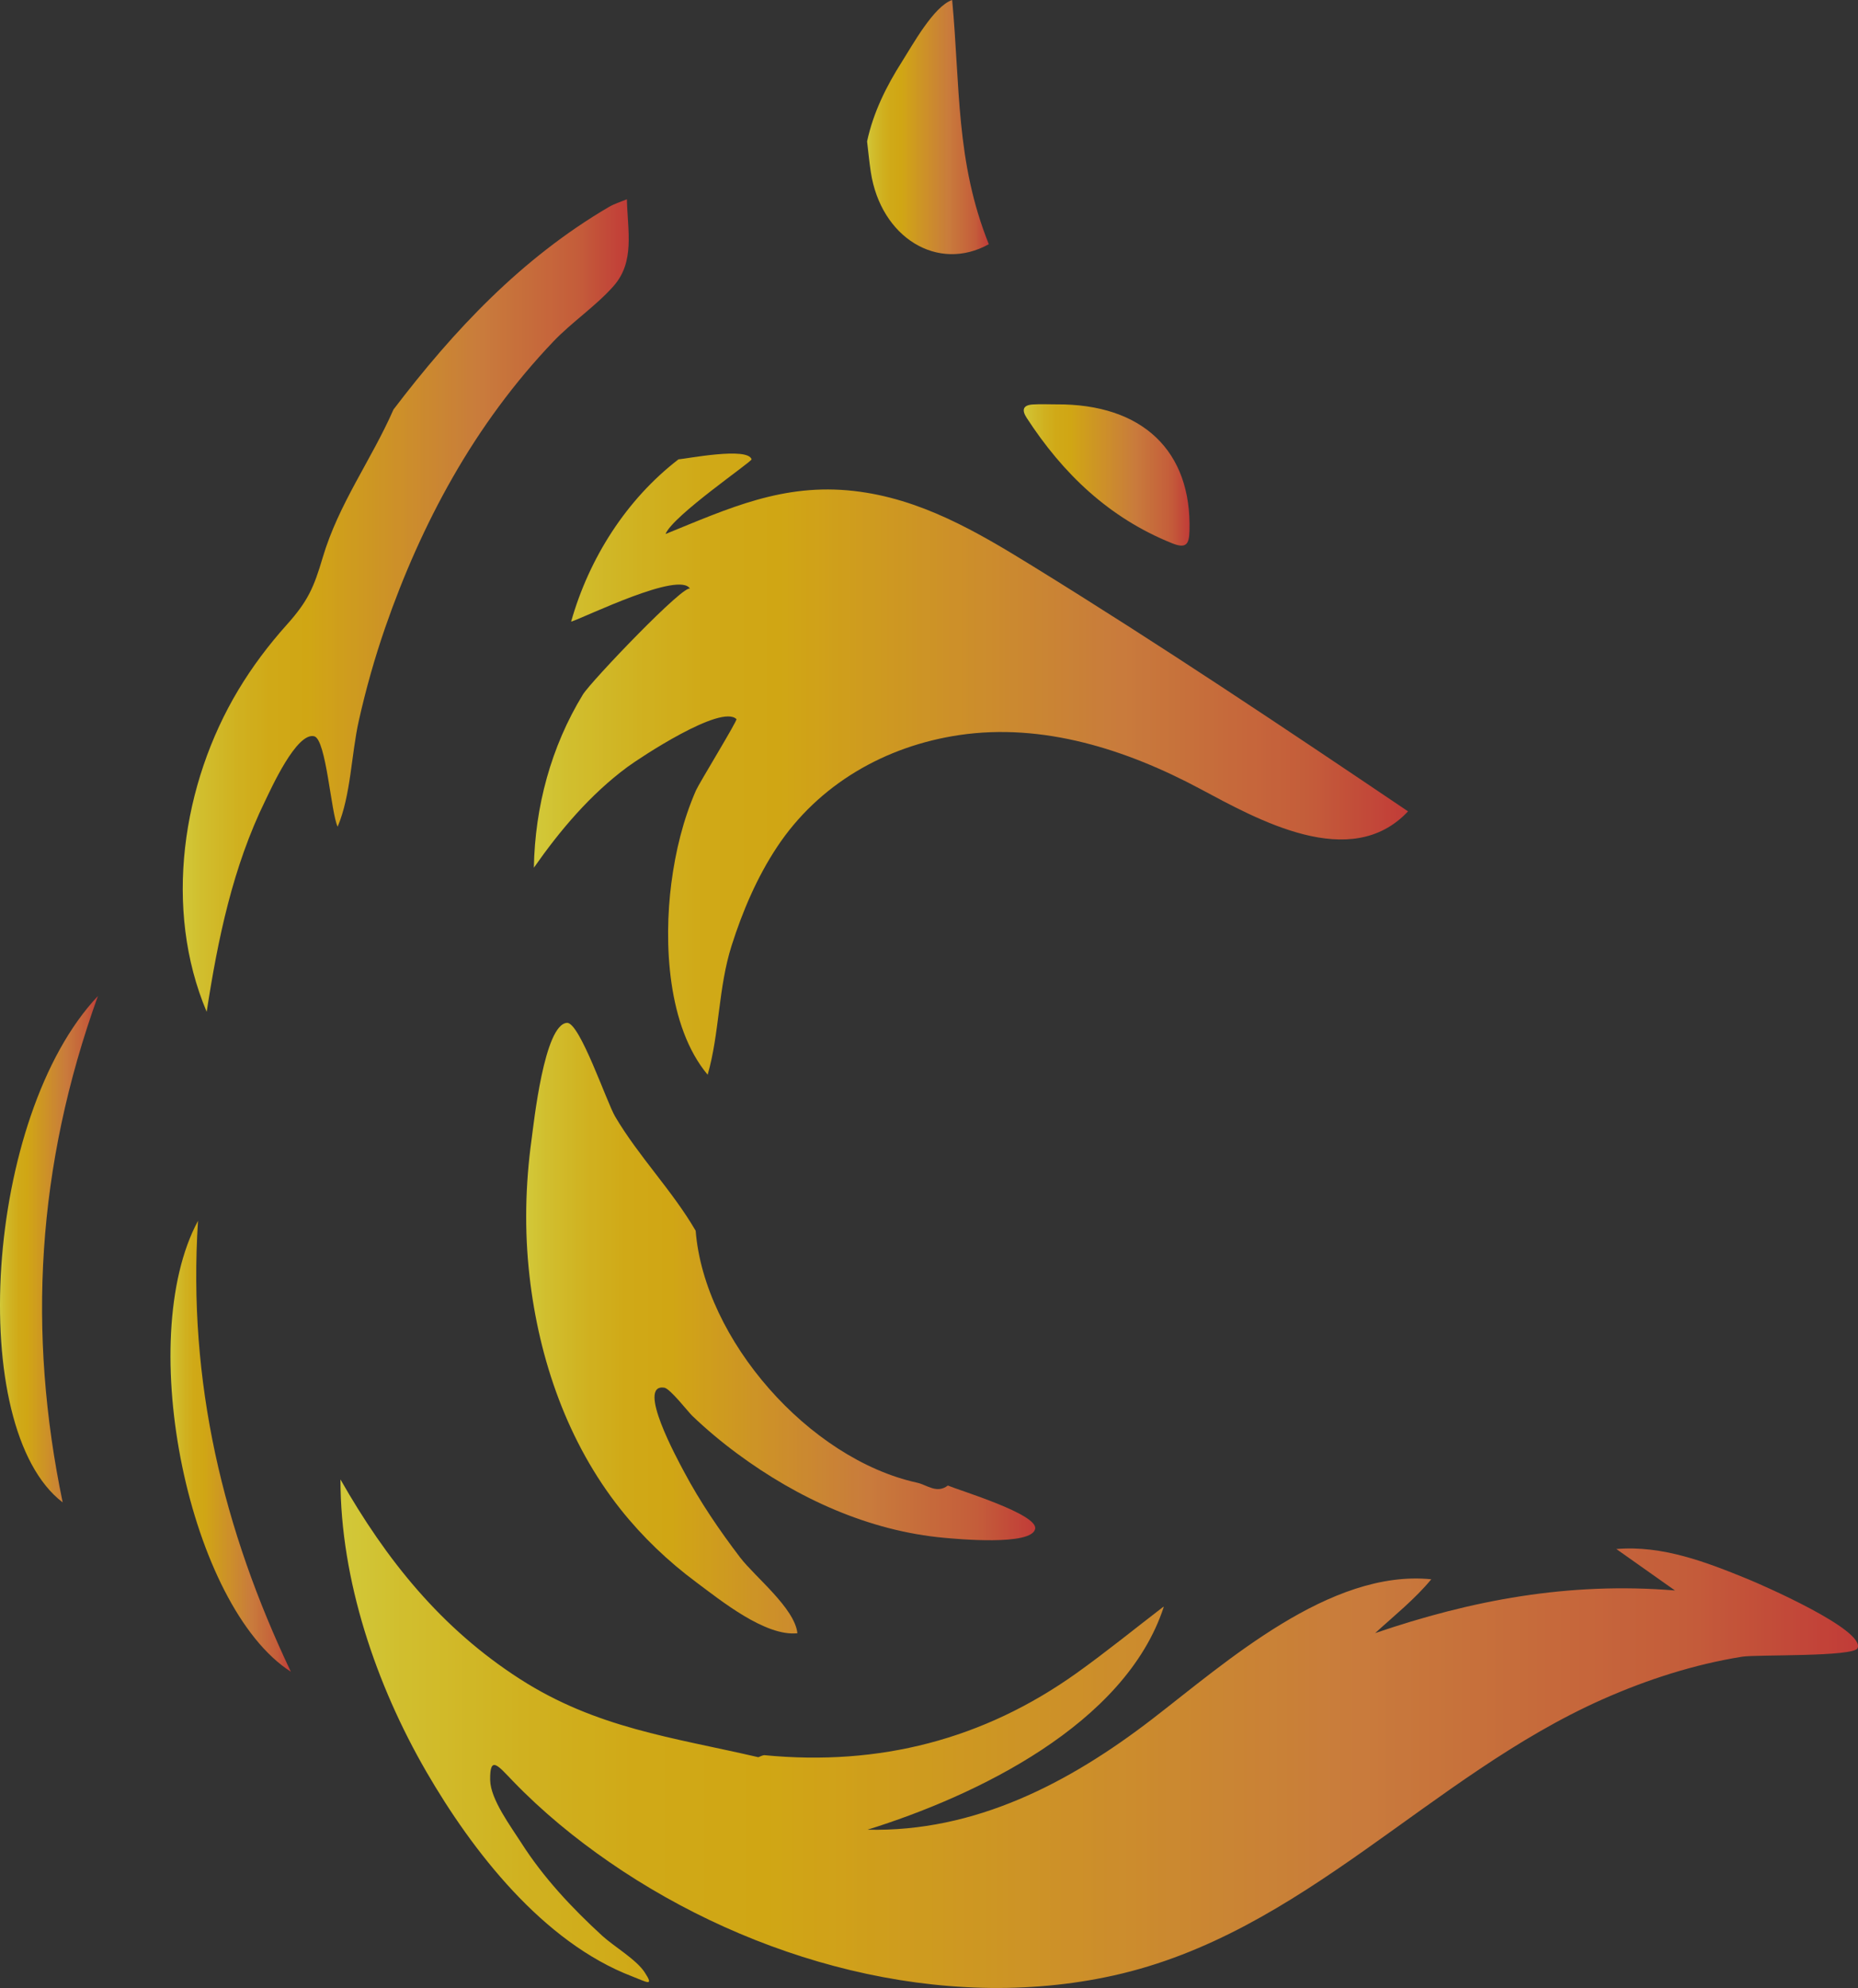 <?xml version="1.0" encoding="UTF-8"?><svg id="Layer_1" xmlns="http://www.w3.org/2000/svg" width="540.76" height="578.4" xmlns:xlink="http://www.w3.org/1999/xlink" viewBox="0 0 540.76 578.4"><rect x="0" y="0" width="540.76" height="578.4" fill="#333333" stroke="none"/><defs><style>.cls-1{fill:url(#linear-gradient);}.cls-1,.cls-2,.cls-3,.cls-4,.cls-5,.cls-6,.cls-7,.cls-8{stroke-width:0px;}.cls-2{fill:url(#linear-gradient-6);}.cls-3{fill:url(#linear-gradient-5);}.cls-9{opacity:.78;}.cls-4{fill:url(#linear-gradient-2);}.cls-5{fill:url(#linear-gradient-7);}.cls-6{fill:url(#linear-gradient-3);}.cls-7{fill:url(#linear-gradient-8);}.cls-8{fill:url(#linear-gradient-4);}</style><linearGradient id="linear-gradient" x1="99.07" y1="504.43" x2="540.76" y2="504.43" gradientUnits="userSpaceOnUse"><stop offset="0" stop-color="#fff33b"/><stop offset=".04" stop-color="#fee62d"/><stop offset=".12" stop-color="#fdd51b"/><stop offset=".2" stop-color="#fdca0f"/><stop offset=".28" stop-color="#fdc70c"/><stop offset=".67" stop-color="#f3903f"/><stop offset=".89" stop-color="#ed683c"/><stop offset="1" stop-color="#e93e3a"/></linearGradient><linearGradient id="linear-gradient-2" x1="155.37" y1="222.32" x2="409.8" y2="222.32" xlink:href="#linear-gradient"/><linearGradient id="linear-gradient-3" x1="153.12" y1="386.42" x2="301.3" y2="386.42" xlink:href="#linear-gradient"/><linearGradient id="linear-gradient-4" x1="53.16" y1="176.18" x2="182.97" y2="176.18" xlink:href="#linear-gradient"/><linearGradient id="linear-gradient-5" x1="0" y1="363.45" x2="28.5" y2="363.45" xlink:href="#linear-gradient"/><linearGradient id="linear-gradient-6" x1="49.62" y1="420.78" x2="84.66" y2="420.78" xlink:href="#linear-gradient"/><linearGradient id="linear-gradient-7" x1="252.36" y1="36.97" x2="287.79" y2="36.97" xlink:href="#linear-gradient"/><linearGradient id="linear-gradient-8" x1="297.96" y1="138.18" x2="346.22" y2="138.18" xlink:href="#linear-gradient"/></defs><g class="cls-9"><path class="cls-1" d="M470.42,450.68c13.41-1.13,26.11,3.78,38.28,8.75,3.74,1.53,34.23,14.75,31.93,20.09-1.11,2.59-29.45,1.83-33.54,2.48-14,2.24-27.59,6.62-40.54,12.35-50.5,22.37-87.22,68.17-142.46,80.41-50.12,11.1-105-4.21-146.67-32.95-10.08-6.95-19.58-14.75-28.09-23.56-4.3-4.45-6.8-7.78-6.67-.34.09,5.59,6.02,13.5,9.01,18.19,6.46,10.15,14.76,18.99,23.6,27.1,3.23,2.97,9.88,6.88,12.32,10.58,2.92,4.43.65,2.87-3.58,1.25-25.97-9.93-46.54-36.44-59.96-59.62-14.56-25.15-24.96-55.67-24.96-84.97,13.33,23.41,29.33,43.33,52.19,58.03,22.29,14.33,44.43,16.99,69.43,22.78.62-.21,1.28-.64,1.88-.58,33.23,3.19,63.62-4.51,90.83-23.95,8.59-6.14,16.79-12.81,25.17-19.24l.1.09c-11.21,34.19-54.73,54.97-86.22,64.77,31.28.74,58.72-13.59,82.89-32.2,21.5-16.55,51.71-43.63,81.21-40.66-4.78,5.79-10.81,10.6-16.34,15.66,27.93-9.53,56.21-14.96,87.27-12.4-6.84-4.84-11.96-8.45-17.07-12.06Z"/><path class="cls-4" d="M409.8,236.06c-16.67,17.79-43.88,2.32-60.6-6.6-21.34-11.39-45.65-19.22-70.05-15.59-21.52,3.2-40.91,14.33-52.99,32.55-5.82,8.78-10.03,18.65-13.22,28.67-3.93,12.34-3.49,25.42-6.98,37.6-11.75-14.05-12.8-38.5-10.57-55.72,1.2-9.27,3.42-18.43,7.17-27.01.9-2.05,12.13-20.38,11.78-20.73-4.43-4.45-28.11,11.24-31.78,13.95-10.76,7.97-19.54,18.35-27.18,29.27.31-17.73,5-35.19,14.26-50.37,2.32-3.8,30.1-32.87,31.22-30.73-2.86-5.45-30.71,8.3-34.64,9.52,5.22-18.47,16.12-35.59,31.24-47.22,2.55-.21,20.15-3.67,21.28-.02.2.64-22.93,16.38-25.04,21.74,18.42-7.49,34.2-14.85,54.78-12.53,19.41,2.19,35.77,11.81,52.07,21.86,37.05,22.84,73.19,47.03,109.27,71.37Z"/><path class="cls-6" d="M275.85,432.2c3.57,1.51,26.23,8.32,25.43,12.59-.95,5.08-23.22,2.92-26.44,2.63-21.99-2-42.64-11.46-60.26-24.49-4.61-3.41-9.02-7.09-13.16-11.06-1.04-.99-6.41-7.9-8.09-8.14-8.23-1.19,3.84,20.87,5.75,24.45,4.67,8.79,10.3,17.04,16.33,24.96,4.28,5.62,15.88,14.71,16.67,22.04-9.35.99-22.32-9.55-29.38-14.79-8.24-6.12-15.72-13.25-22.1-21.29-15.36-19.34-23.73-43.47-26.49-67.86-1.5-13.2-1.22-26.55.6-39.71.64-4.63,3.69-33.62,10.33-33.93,3.69-.17,11.55,23.11,13.99,27.25,6.91,11.71,16.67,21.57,23.44,33.23,2.51,31.66,32.95,66.38,64.44,73.3,2.88.63,5.73,3.3,8.95.83Z"/><path class="cls-8" d="M114.48,119.2c17.62-23.15,37.32-44.09,62.71-58.97,1.63-.96,3.5-1.51,5.26-2.25.22,9.28,2.37,18.15-3.86,25.23-5.09,5.78-12.12,10.48-17.51,16.12-11.38,11.92-21.16,25.28-29.33,39.58-7.93,13.86-14.4,28.57-19.63,43.65-3.08,8.89-5.63,17.94-7.69,27.12-2.19,9.73-2.3,21.71-6.16,30.84-1.92-3.89-3.32-25.39-6.81-26.3-5.14-1.33-12.64,15.42-14.24,18.68-9.49,19.36-13.81,40.32-17.07,61.48-12.63-29.88-7.2-66.31,9.22-93.65,4.05-6.75,8.81-13.07,14.06-18.93,6.19-6.9,7.9-10.83,10.49-19.58,4.64-15.66,14.12-28.33,20.58-43.03Z"/><path class="cls-3" d="M28.5,289.79c-17.9,49.65-20.55,97.82-10.26,147.32-28.31-21.6-22.73-112.39,10.26-147.32Z"/><path class="cls-2" d="M57.63,355.19c-3.02,47.02,7.35,89.81,27.02,131.19-29.46-18.91-45.79-96.38-27.02-131.19Z"/><path class="cls-5" d="M252.36,41.14c1.8-8.39,5.58-16.02,10.16-23.21,3-4.71,9.23-16.12,14.6-17.93,2.36,25.16,1.01,47.03,10.67,71.05-14.83,8.26-31.45-1.9-34.35-21.03-.45-2.95-.73-5.92-1.08-8.89Z"/><path class="cls-7" d="M307.38,117.65c25.14-.19,39.51,13.56,38.81,36.86-.11,3.74-.87,5.23-5.08,3.54-18.31-7.36-31.74-20.22-42.31-36.49-1.53-2.36-.99-3.71,1.81-3.88,2.25-.14,4.51-.03,6.77-.03Z"/></g></svg>